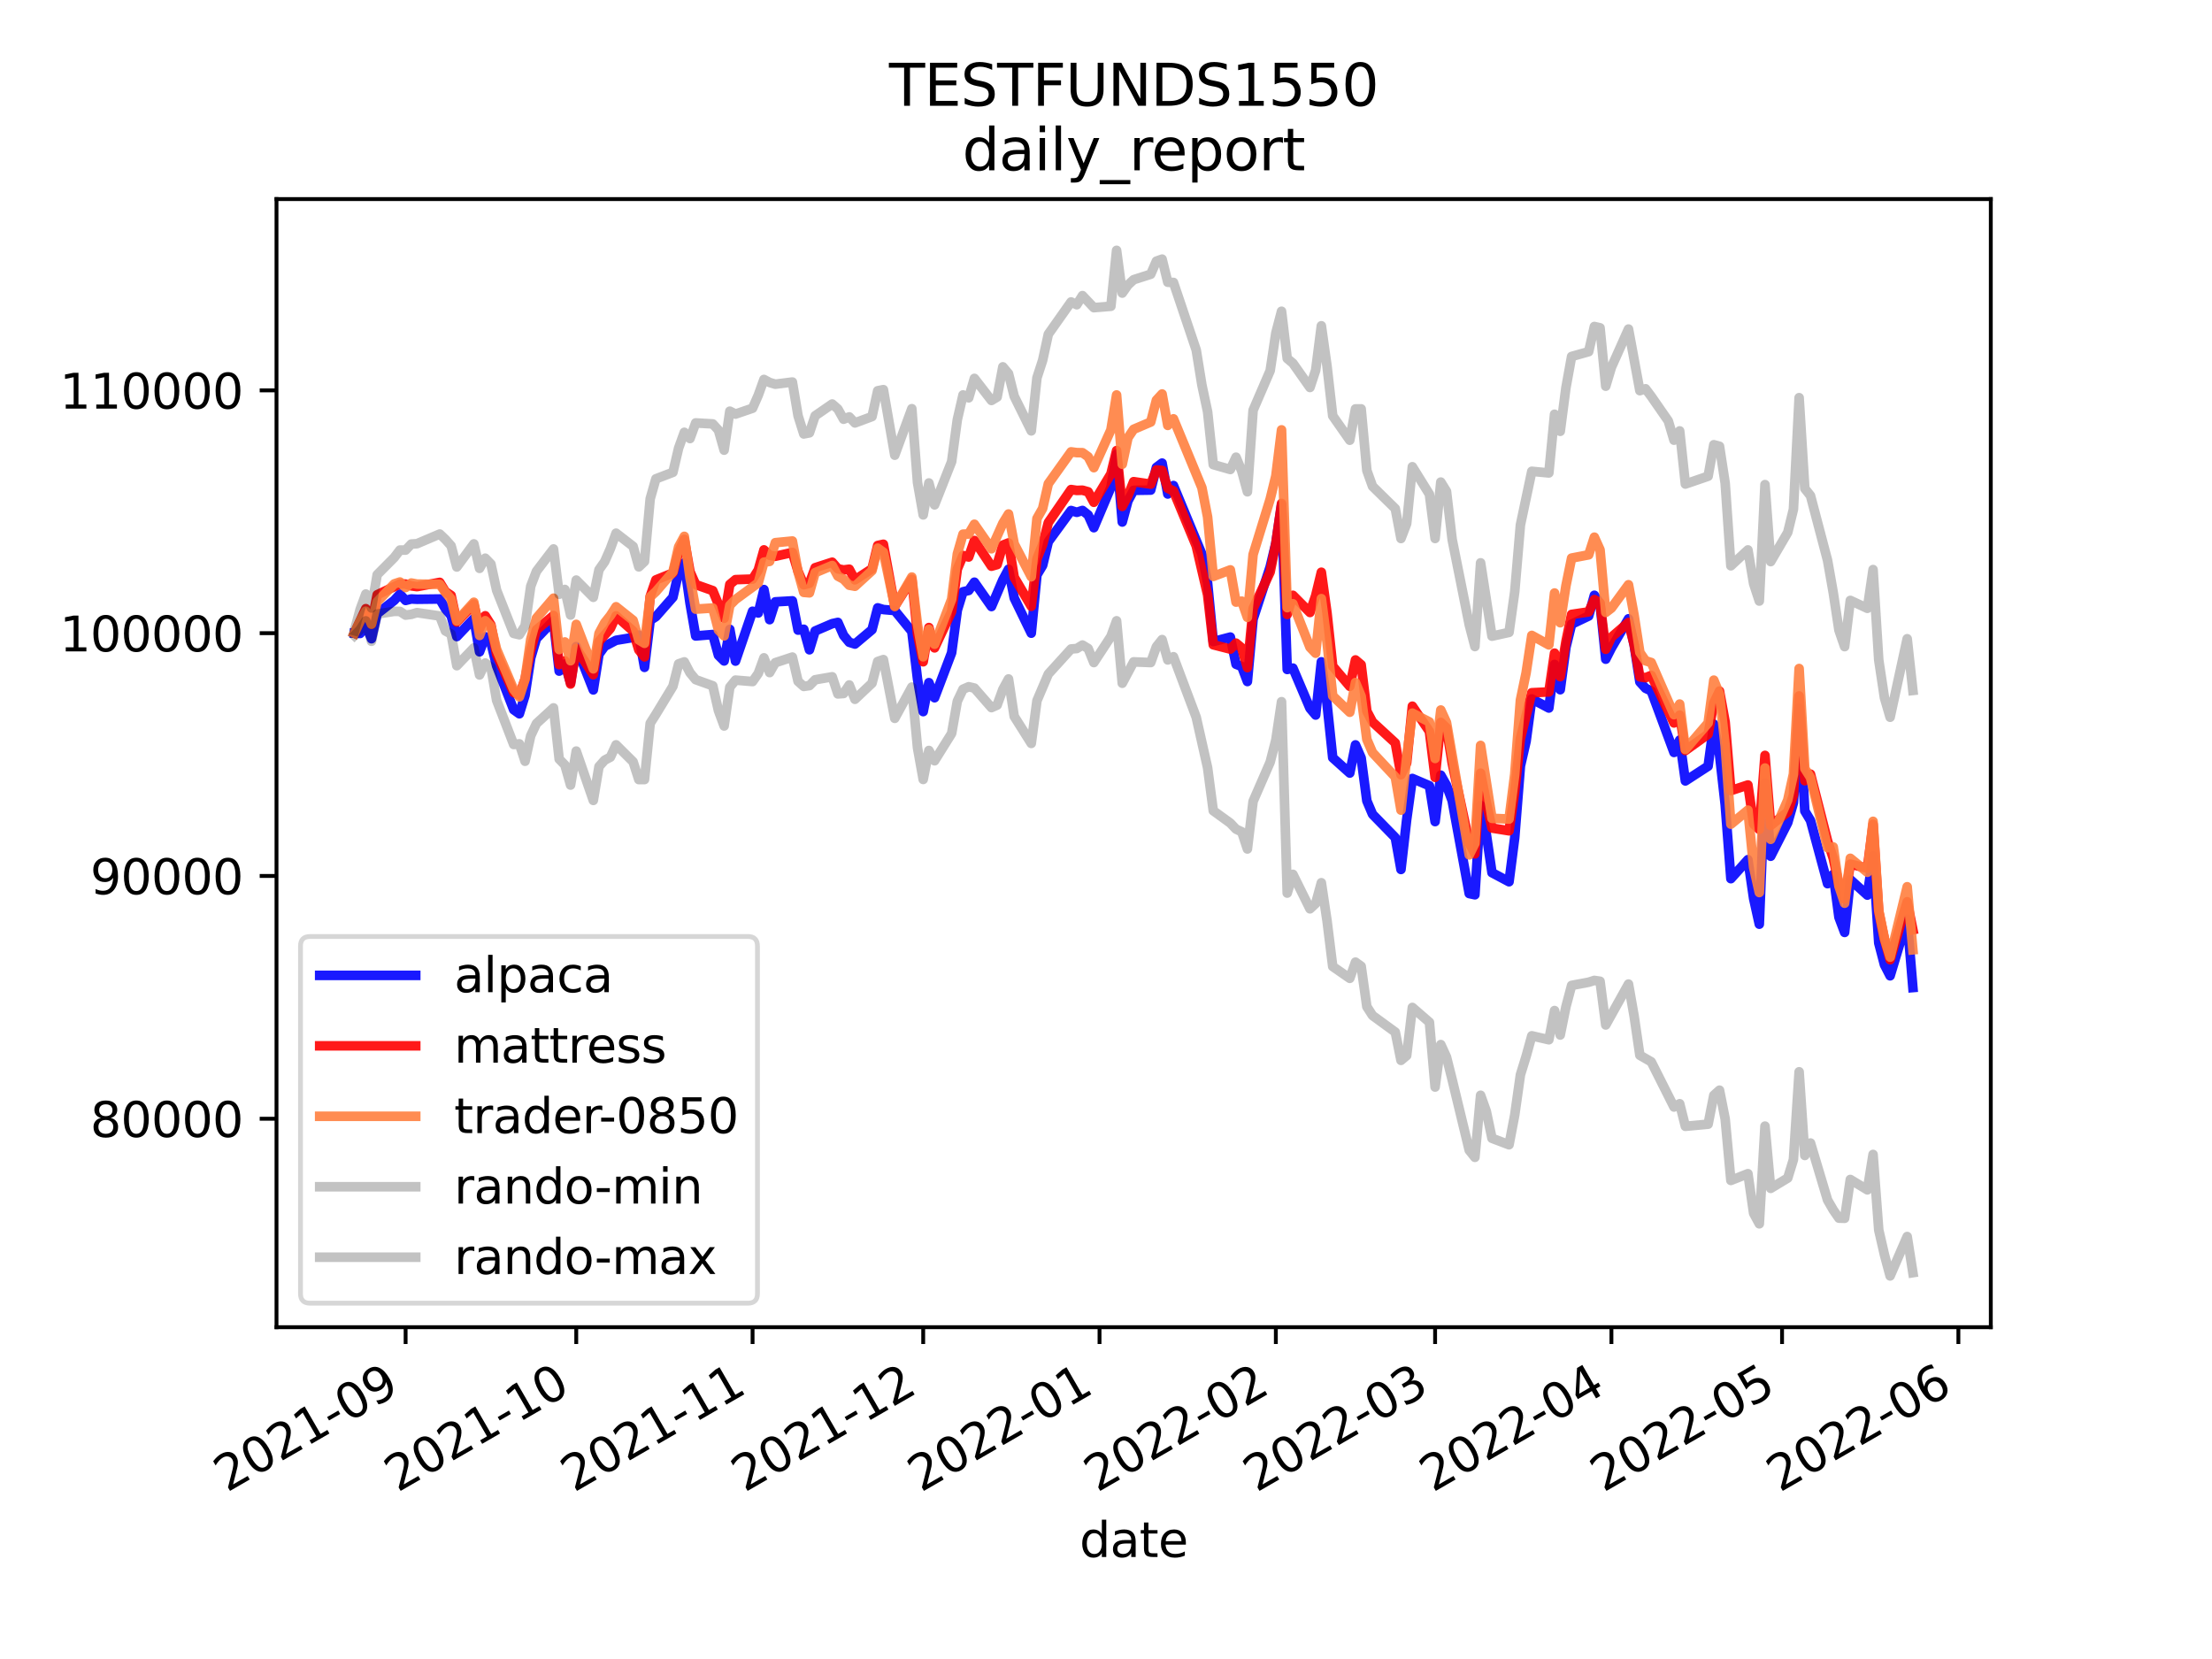 <?xml version="1.0" encoding="utf-8" standalone="no"?>
<!DOCTYPE svg PUBLIC "-//W3C//DTD SVG 1.1//EN"
  "http://www.w3.org/Graphics/SVG/1.1/DTD/svg11.dtd">
<svg height="345.6pt" version="1.1" viewBox="0 0 460.8 345.6" width="460.8pt" xmlns="http://www.w3.org/2000/svg" xmlns:xlink="http://www.w3.org/1999/xlink">
 <defs>
  <style type="text/css">*{stroke-linecap:butt;stroke-linejoin:round;}</style>
 </defs>
 <g id="figure_1">
  <g id="patch_1">
   <path d="M 0 345.6 
L 460.8 345.6 
L 460.8 0 
L 0 0 
z
" style="fill:#ffffff;"/>
  </g>
  <g id="axes_1">
   <g id="patch_2">
    <path d="M 57.6 276.48 
L 414.72 276.48 
L 414.72 41.472 
L 57.6 41.472 
z
" style="fill:#ffffff;"/>
   </g>
   <g id="matplotlib.axis_1">
    <g id="xtick_1">
     <g id="line2d_1">
      <defs>
       <path d="M 0 0 
L 0 3.5 
" id="m275d5c687c" style="stroke:#000000;stroke-width:0.8;"/>
      </defs>
      <g>
       <use style="stroke:#000000;stroke-width:0.8;" x="84.497" xlink:href="#m275d5c687c" y="276.48"/>
      </g>
     </g>
     <g id="text_1">
      <!-- 2021-09 -->
      <g transform="translate(47.272 310.952)rotate(-30)scale(0.1 -0.1)">
       <defs>
        <path d="M 1228 531 
L 3431 531 
L 3431 0 
L 469 0 
L 469 531 
Q 828 903 1448 1529 
Q 2069 2156 2228 2338 
Q 2531 2678 2651 2914 
Q 2772 3150 2772 3378 
Q 2772 3750 2511 3984 
Q 2250 4219 1831 4219 
Q 1534 4219 1204 4116 
Q 875 4013 500 3803 
L 500 4441 
Q 881 4594 1212 4672 
Q 1544 4750 1819 4750 
Q 2544 4750 2975 4387 
Q 3406 4025 3406 3419 
Q 3406 3131 3298 2873 
Q 3191 2616 2906 2266 
Q 2828 2175 2409 1742 
Q 1991 1309 1228 531 
z
" id="DejaVuSans-32" transform="scale(0.016)"/>
        <path d="M 2034 4250 
Q 1547 4250 1301 3770 
Q 1056 3291 1056 2328 
Q 1056 1369 1301 889 
Q 1547 409 2034 409 
Q 2525 409 2770 889 
Q 3016 1369 3016 2328 
Q 3016 3291 2770 3770 
Q 2525 4250 2034 4250 
z
M 2034 4750 
Q 2819 4750 3233 4129 
Q 3647 3509 3647 2328 
Q 3647 1150 3233 529 
Q 2819 -91 2034 -91 
Q 1250 -91 836 529 
Q 422 1150 422 2328 
Q 422 3509 836 4129 
Q 1250 4750 2034 4750 
z
" id="DejaVuSans-30" transform="scale(0.016)"/>
        <path d="M 794 531 
L 1825 531 
L 1825 4091 
L 703 3866 
L 703 4441 
L 1819 4666 
L 2450 4666 
L 2450 531 
L 3481 531 
L 3481 0 
L 794 0 
L 794 531 
z
" id="DejaVuSans-31" transform="scale(0.016)"/>
        <path d="M 313 2009 
L 1997 2009 
L 1997 1497 
L 313 1497 
L 313 2009 
z
" id="DejaVuSans-2d" transform="scale(0.016)"/>
        <path d="M 703 97 
L 703 672 
Q 941 559 1184 500 
Q 1428 441 1663 441 
Q 2288 441 2617 861 
Q 2947 1281 2994 2138 
Q 2813 1869 2534 1725 
Q 2256 1581 1919 1581 
Q 1219 1581 811 2004 
Q 403 2428 403 3163 
Q 403 3881 828 4315 
Q 1253 4750 1959 4750 
Q 2769 4750 3195 4129 
Q 3622 3509 3622 2328 
Q 3622 1225 3098 567 
Q 2575 -91 1691 -91 
Q 1453 -91 1209 -44 
Q 966 3 703 97 
z
M 1959 2075 
Q 2384 2075 2632 2365 
Q 2881 2656 2881 3163 
Q 2881 3666 2632 3958 
Q 2384 4250 1959 4250 
Q 1534 4250 1286 3958 
Q 1038 3666 1038 3163 
Q 1038 2656 1286 2365 
Q 1534 2075 1959 2075 
z
" id="DejaVuSans-39" transform="scale(0.016)"/>
       </defs>
       <use xlink:href="#DejaVuSans-32"/>
       <use x="63.623" xlink:href="#DejaVuSans-30"/>
       <use x="127.246" xlink:href="#DejaVuSans-32"/>
       <use x="190.869" xlink:href="#DejaVuSans-31"/>
       <use x="254.492" xlink:href="#DejaVuSans-2d"/>
       <use x="290.576" xlink:href="#DejaVuSans-30"/>
       <use x="354.199" xlink:href="#DejaVuSans-39"/>
      </g>
     </g>
    </g>
    <g id="xtick_2">
     <g id="line2d_2">
      <g>
       <use style="stroke:#000000;stroke-width:0.8;" x="120.043" xlink:href="#m275d5c687c" y="276.48"/>
      </g>
     </g>
     <g id="text_2">
      <!-- 2021-10 -->
      <g transform="translate(82.818 310.952)rotate(-30)scale(0.1 -0.1)">
       <use xlink:href="#DejaVuSans-32"/>
       <use x="63.623" xlink:href="#DejaVuSans-30"/>
       <use x="127.246" xlink:href="#DejaVuSans-32"/>
       <use x="190.869" xlink:href="#DejaVuSans-31"/>
       <use x="254.492" xlink:href="#DejaVuSans-2d"/>
       <use x="290.576" xlink:href="#DejaVuSans-31"/>
       <use x="354.199" xlink:href="#DejaVuSans-30"/>
      </g>
     </g>
    </g>
    <g id="xtick_3">
     <g id="line2d_3">
      <g>
       <use style="stroke:#000000;stroke-width:0.8;" x="156.774" xlink:href="#m275d5c687c" y="276.48"/>
      </g>
     </g>
     <g id="text_3">
      <!-- 2021-11 -->
      <g transform="translate(119.549 310.952)rotate(-30)scale(0.1 -0.1)">
       <use xlink:href="#DejaVuSans-32"/>
       <use x="63.623" xlink:href="#DejaVuSans-30"/>
       <use x="127.246" xlink:href="#DejaVuSans-32"/>
       <use x="190.869" xlink:href="#DejaVuSans-31"/>
       <use x="254.492" xlink:href="#DejaVuSans-2d"/>
       <use x="290.576" xlink:href="#DejaVuSans-31"/>
       <use x="354.199" xlink:href="#DejaVuSans-31"/>
      </g>
     </g>
    </g>
    <g id="xtick_4">
     <g id="line2d_4">
      <g>
       <use style="stroke:#000000;stroke-width:0.8;" x="192.32" xlink:href="#m275d5c687c" y="276.48"/>
      </g>
     </g>
     <g id="text_4">
      <!-- 2021-12 -->
      <g transform="translate(155.095 310.952)rotate(-30)scale(0.1 -0.1)">
       <use xlink:href="#DejaVuSans-32"/>
       <use x="63.623" xlink:href="#DejaVuSans-30"/>
       <use x="127.246" xlink:href="#DejaVuSans-32"/>
       <use x="190.869" xlink:href="#DejaVuSans-31"/>
       <use x="254.492" xlink:href="#DejaVuSans-2d"/>
       <use x="290.576" xlink:href="#DejaVuSans-31"/>
       <use x="354.199" xlink:href="#DejaVuSans-32"/>
      </g>
     </g>
    </g>
    <g id="xtick_5">
     <g id="line2d_5">
      <g>
       <use style="stroke:#000000;stroke-width:0.8;" x="229.051" xlink:href="#m275d5c687c" y="276.48"/>
      </g>
     </g>
     <g id="text_5">
      <!-- 2022-01 -->
      <g transform="translate(191.826 310.952)rotate(-30)scale(0.1 -0.1)">
       <use xlink:href="#DejaVuSans-32"/>
       <use x="63.623" xlink:href="#DejaVuSans-30"/>
       <use x="127.246" xlink:href="#DejaVuSans-32"/>
       <use x="190.869" xlink:href="#DejaVuSans-32"/>
       <use x="254.492" xlink:href="#DejaVuSans-2d"/>
       <use x="290.576" xlink:href="#DejaVuSans-30"/>
       <use x="354.199" xlink:href="#DejaVuSans-31"/>
      </g>
     </g>
    </g>
    <g id="xtick_6">
     <g id="line2d_6">
      <g>
       <use style="stroke:#000000;stroke-width:0.8;" x="265.782" xlink:href="#m275d5c687c" y="276.48"/>
      </g>
     </g>
     <g id="text_6">
      <!-- 2022-02 -->
      <g transform="translate(228.557 310.952)rotate(-30)scale(0.1 -0.1)">
       <use xlink:href="#DejaVuSans-32"/>
       <use x="63.623" xlink:href="#DejaVuSans-30"/>
       <use x="127.246" xlink:href="#DejaVuSans-32"/>
       <use x="190.869" xlink:href="#DejaVuSans-32"/>
       <use x="254.492" xlink:href="#DejaVuSans-2d"/>
       <use x="290.576" xlink:href="#DejaVuSans-30"/>
       <use x="354.199" xlink:href="#DejaVuSans-32"/>
      </g>
     </g>
    </g>
    <g id="xtick_7">
     <g id="line2d_7">
      <g>
       <use style="stroke:#000000;stroke-width:0.8;" x="298.958" xlink:href="#m275d5c687c" y="276.48"/>
      </g>
     </g>
     <g id="text_7">
      <!-- 2022-03 -->
      <g transform="translate(261.733 310.952)rotate(-30)scale(0.1 -0.1)">
       <defs>
        <path d="M 2597 2516 
Q 3050 2419 3304 2112 
Q 3559 1806 3559 1356 
Q 3559 666 3084 287 
Q 2609 -91 1734 -91 
Q 1441 -91 1130 -33 
Q 819 25 488 141 
L 488 750 
Q 750 597 1062 519 
Q 1375 441 1716 441 
Q 2309 441 2620 675 
Q 2931 909 2931 1356 
Q 2931 1769 2642 2001 
Q 2353 2234 1838 2234 
L 1294 2234 
L 1294 2753 
L 1863 2753 
Q 2328 2753 2575 2939 
Q 2822 3125 2822 3475 
Q 2822 3834 2567 4026 
Q 2313 4219 1838 4219 
Q 1578 4219 1281 4162 
Q 984 4106 628 3988 
L 628 4550 
Q 988 4650 1302 4700 
Q 1616 4750 1894 4750 
Q 2613 4750 3031 4423 
Q 3450 4097 3450 3541 
Q 3450 3153 3228 2886 
Q 3006 2619 2597 2516 
z
" id="DejaVuSans-33" transform="scale(0.016)"/>
       </defs>
       <use xlink:href="#DejaVuSans-32"/>
       <use x="63.623" xlink:href="#DejaVuSans-30"/>
       <use x="127.246" xlink:href="#DejaVuSans-32"/>
       <use x="190.869" xlink:href="#DejaVuSans-32"/>
       <use x="254.492" xlink:href="#DejaVuSans-2d"/>
       <use x="290.576" xlink:href="#DejaVuSans-30"/>
       <use x="354.199" xlink:href="#DejaVuSans-33"/>
      </g>
     </g>
    </g>
    <g id="xtick_8">
     <g id="line2d_8">
      <g>
       <use style="stroke:#000000;stroke-width:0.8;" x="335.689" xlink:href="#m275d5c687c" y="276.48"/>
      </g>
     </g>
     <g id="text_8">
      <!-- 2022-04 -->
      <g transform="translate(298.464 310.952)rotate(-30)scale(0.1 -0.1)">
       <defs>
        <path d="M 2419 4116 
L 825 1625 
L 2419 1625 
L 2419 4116 
z
M 2253 4666 
L 3047 4666 
L 3047 1625 
L 3713 1625 
L 3713 1100 
L 3047 1100 
L 3047 0 
L 2419 0 
L 2419 1100 
L 313 1100 
L 313 1709 
L 2253 4666 
z
" id="DejaVuSans-34" transform="scale(0.016)"/>
       </defs>
       <use xlink:href="#DejaVuSans-32"/>
       <use x="63.623" xlink:href="#DejaVuSans-30"/>
       <use x="127.246" xlink:href="#DejaVuSans-32"/>
       <use x="190.869" xlink:href="#DejaVuSans-32"/>
       <use x="254.492" xlink:href="#DejaVuSans-2d"/>
       <use x="290.576" xlink:href="#DejaVuSans-30"/>
       <use x="354.199" xlink:href="#DejaVuSans-34"/>
      </g>
     </g>
    </g>
    <g id="xtick_9">
     <g id="line2d_9">
      <g>
       <use style="stroke:#000000;stroke-width:0.8;" x="371.235" xlink:href="#m275d5c687c" y="276.48"/>
      </g>
     </g>
     <g id="text_9">
      <!-- 2022-05 -->
      <g transform="translate(334.01 310.952)rotate(-30)scale(0.1 -0.1)">
       <defs>
        <path d="M 691 4666 
L 3169 4666 
L 3169 4134 
L 1269 4134 
L 1269 2991 
Q 1406 3038 1543 3061 
Q 1681 3084 1819 3084 
Q 2600 3084 3056 2656 
Q 3513 2228 3513 1497 
Q 3513 744 3044 326 
Q 2575 -91 1722 -91 
Q 1428 -91 1123 -41 
Q 819 9 494 109 
L 494 744 
Q 775 591 1075 516 
Q 1375 441 1709 441 
Q 2250 441 2565 725 
Q 2881 1009 2881 1497 
Q 2881 1984 2565 2268 
Q 2250 2553 1709 2553 
Q 1456 2553 1204 2497 
Q 953 2441 691 2322 
L 691 4666 
z
" id="DejaVuSans-35" transform="scale(0.016)"/>
       </defs>
       <use xlink:href="#DejaVuSans-32"/>
       <use x="63.623" xlink:href="#DejaVuSans-30"/>
       <use x="127.246" xlink:href="#DejaVuSans-32"/>
       <use x="190.869" xlink:href="#DejaVuSans-32"/>
       <use x="254.492" xlink:href="#DejaVuSans-2d"/>
       <use x="290.576" xlink:href="#DejaVuSans-30"/>
       <use x="354.199" xlink:href="#DejaVuSans-35"/>
      </g>
     </g>
    </g>
    <g id="xtick_10">
     <g id="line2d_10">
      <g>
       <use style="stroke:#000000;stroke-width:0.8;" x="407.966" xlink:href="#m275d5c687c" y="276.48"/>
      </g>
     </g>
     <g id="text_10">
      <!-- 2022-06 -->
      <g transform="translate(370.741 310.952)rotate(-30)scale(0.1 -0.1)">
       <defs>
        <path d="M 2113 2584 
Q 1688 2584 1439 2293 
Q 1191 2003 1191 1497 
Q 1191 994 1439 701 
Q 1688 409 2113 409 
Q 2538 409 2786 701 
Q 3034 994 3034 1497 
Q 3034 2003 2786 2293 
Q 2538 2584 2113 2584 
z
M 3366 4563 
L 3366 3988 
Q 3128 4100 2886 4159 
Q 2644 4219 2406 4219 
Q 1781 4219 1451 3797 
Q 1122 3375 1075 2522 
Q 1259 2794 1537 2939 
Q 1816 3084 2150 3084 
Q 2853 3084 3261 2657 
Q 3669 2231 3669 1497 
Q 3669 778 3244 343 
Q 2819 -91 2113 -91 
Q 1303 -91 875 529 
Q 447 1150 447 2328 
Q 447 3434 972 4092 
Q 1497 4750 2381 4750 
Q 2619 4750 2861 4703 
Q 3103 4656 3366 4563 
z
" id="DejaVuSans-36" transform="scale(0.016)"/>
       </defs>
       <use xlink:href="#DejaVuSans-32"/>
       <use x="63.623" xlink:href="#DejaVuSans-30"/>
       <use x="127.246" xlink:href="#DejaVuSans-32"/>
       <use x="190.869" xlink:href="#DejaVuSans-32"/>
       <use x="254.492" xlink:href="#DejaVuSans-2d"/>
       <use x="290.576" xlink:href="#DejaVuSans-30"/>
       <use x="354.199" xlink:href="#DejaVuSans-36"/>
      </g>
     </g>
    </g>
    <g id="text_11">
     <!-- date -->
     <g transform="translate(224.885 324.351)scale(0.1 -0.1)">
      <defs>
       <path d="M 2906 2969 
L 2906 4863 
L 3481 4863 
L 3481 0 
L 2906 0 
L 2906 525 
Q 2725 213 2448 61 
Q 2172 -91 1784 -91 
Q 1150 -91 751 415 
Q 353 922 353 1747 
Q 353 2572 751 3078 
Q 1150 3584 1784 3584 
Q 2172 3584 2448 3432 
Q 2725 3281 2906 2969 
z
M 947 1747 
Q 947 1113 1208 752 
Q 1469 391 1925 391 
Q 2381 391 2643 752 
Q 2906 1113 2906 1747 
Q 2906 2381 2643 2742 
Q 2381 3103 1925 3103 
Q 1469 3103 1208 2742 
Q 947 2381 947 1747 
z
" id="DejaVuSans-64" transform="scale(0.016)"/>
       <path d="M 2194 1759 
Q 1497 1759 1228 1600 
Q 959 1441 959 1056 
Q 959 750 1161 570 
Q 1363 391 1709 391 
Q 2188 391 2477 730 
Q 2766 1069 2766 1631 
L 2766 1759 
L 2194 1759 
z
M 3341 1997 
L 3341 0 
L 2766 0 
L 2766 531 
Q 2569 213 2275 61 
Q 1981 -91 1556 -91 
Q 1019 -91 701 211 
Q 384 513 384 1019 
Q 384 1609 779 1909 
Q 1175 2209 1959 2209 
L 2766 2209 
L 2766 2266 
Q 2766 2663 2505 2880 
Q 2244 3097 1772 3097 
Q 1472 3097 1187 3025 
Q 903 2953 641 2809 
L 641 3341 
Q 956 3463 1253 3523 
Q 1550 3584 1831 3584 
Q 2591 3584 2966 3190 
Q 3341 2797 3341 1997 
z
" id="DejaVuSans-61" transform="scale(0.016)"/>
       <path d="M 1172 4494 
L 1172 3500 
L 2356 3500 
L 2356 3053 
L 1172 3053 
L 1172 1153 
Q 1172 725 1289 603 
Q 1406 481 1766 481 
L 2356 481 
L 2356 0 
L 1766 0 
Q 1100 0 847 248 
Q 594 497 594 1153 
L 594 3053 
L 172 3053 
L 172 3500 
L 594 3500 
L 594 4494 
L 1172 4494 
z
" id="DejaVuSans-74" transform="scale(0.016)"/>
       <path d="M 3597 1894 
L 3597 1613 
L 953 1613 
Q 991 1019 1311 708 
Q 1631 397 2203 397 
Q 2534 397 2845 478 
Q 3156 559 3463 722 
L 3463 178 
Q 3153 47 2828 -22 
Q 2503 -91 2169 -91 
Q 1331 -91 842 396 
Q 353 884 353 1716 
Q 353 2575 817 3079 
Q 1281 3584 2069 3584 
Q 2775 3584 3186 3129 
Q 3597 2675 3597 1894 
z
M 3022 2063 
Q 3016 2534 2758 2815 
Q 2500 3097 2075 3097 
Q 1594 3097 1305 2825 
Q 1016 2553 972 2059 
L 3022 2063 
z
" id="DejaVuSans-65" transform="scale(0.016)"/>
      </defs>
      <use xlink:href="#DejaVuSans-64"/>
      <use x="63.477" xlink:href="#DejaVuSans-61"/>
      <use x="124.756" xlink:href="#DejaVuSans-74"/>
      <use x="163.965" xlink:href="#DejaVuSans-65"/>
     </g>
    </g>
   </g>
   <g id="matplotlib.axis_2">
    <g id="ytick_1">
     <g id="line2d_11">
      <defs>
       <path d="M 0 0 
L -3.5 0 
" id="m3966a4b457" style="stroke:#000000;stroke-width:0.8;"/>
      </defs>
      <g>
       <use style="stroke:#000000;stroke-width:0.8;" x="57.6" xlink:href="#m3966a4b457" y="233.054"/>
      </g>
     </g>
     <g id="text_12">
      <!-- 80000 -->
      <g transform="translate(18.788 236.853)scale(0.1 -0.1)">
       <defs>
        <path d="M 2034 2216 
Q 1584 2216 1326 1975 
Q 1069 1734 1069 1313 
Q 1069 891 1326 650 
Q 1584 409 2034 409 
Q 2484 409 2743 651 
Q 3003 894 3003 1313 
Q 3003 1734 2745 1975 
Q 2488 2216 2034 2216 
z
M 1403 2484 
Q 997 2584 770 2862 
Q 544 3141 544 3541 
Q 544 4100 942 4425 
Q 1341 4750 2034 4750 
Q 2731 4750 3128 4425 
Q 3525 4100 3525 3541 
Q 3525 3141 3298 2862 
Q 3072 2584 2669 2484 
Q 3125 2378 3379 2068 
Q 3634 1759 3634 1313 
Q 3634 634 3220 271 
Q 2806 -91 2034 -91 
Q 1263 -91 848 271 
Q 434 634 434 1313 
Q 434 1759 690 2068 
Q 947 2378 1403 2484 
z
M 1172 3481 
Q 1172 3119 1398 2916 
Q 1625 2713 2034 2713 
Q 2441 2713 2670 2916 
Q 2900 3119 2900 3481 
Q 2900 3844 2670 4047 
Q 2441 4250 2034 4250 
Q 1625 4250 1398 4047 
Q 1172 3844 1172 3481 
z
" id="DejaVuSans-38" transform="scale(0.016)"/>
       </defs>
       <use xlink:href="#DejaVuSans-38"/>
       <use x="63.623" xlink:href="#DejaVuSans-30"/>
       <use x="127.246" xlink:href="#DejaVuSans-30"/>
       <use x="190.869" xlink:href="#DejaVuSans-30"/>
       <use x="254.492" xlink:href="#DejaVuSans-30"/>
      </g>
     </g>
    </g>
    <g id="ytick_2">
     <g id="line2d_12">
      <g>
       <use style="stroke:#000000;stroke-width:0.8;" x="57.6" xlink:href="#m3966a4b457" y="182.476"/>
      </g>
     </g>
     <g id="text_13">
      <!-- 90000 -->
      <g transform="translate(18.788 186.276)scale(0.1 -0.1)">
       <use xlink:href="#DejaVuSans-39"/>
       <use x="63.623" xlink:href="#DejaVuSans-30"/>
       <use x="127.246" xlink:href="#DejaVuSans-30"/>
       <use x="190.869" xlink:href="#DejaVuSans-30"/>
       <use x="254.492" xlink:href="#DejaVuSans-30"/>
      </g>
     </g>
    </g>
    <g id="ytick_3">
     <g id="line2d_13">
      <g>
       <use style="stroke:#000000;stroke-width:0.8;" x="57.6" xlink:href="#m3966a4b457" y="131.899"/>
      </g>
     </g>
     <g id="text_14">
      <!-- 100000 -->
      <g transform="translate(12.425 135.698)scale(0.1 -0.1)">
       <use xlink:href="#DejaVuSans-31"/>
       <use x="63.623" xlink:href="#DejaVuSans-30"/>
       <use x="127.246" xlink:href="#DejaVuSans-30"/>
       <use x="190.869" xlink:href="#DejaVuSans-30"/>
       <use x="254.492" xlink:href="#DejaVuSans-30"/>
       <use x="318.115" xlink:href="#DejaVuSans-30"/>
      </g>
     </g>
    </g>
    <g id="ytick_4">
     <g id="line2d_14">
      <g>
       <use style="stroke:#000000;stroke-width:0.8;" x="57.6" xlink:href="#m3966a4b457" y="81.321"/>
      </g>
     </g>
     <g id="text_15">
      <!-- 110000 -->
      <g transform="translate(12.425 85.12)scale(0.1 -0.1)">
       <use xlink:href="#DejaVuSans-31"/>
       <use x="63.623" xlink:href="#DejaVuSans-31"/>
       <use x="127.246" xlink:href="#DejaVuSans-30"/>
       <use x="190.869" xlink:href="#DejaVuSans-30"/>
       <use x="254.492" xlink:href="#DejaVuSans-30"/>
       <use x="318.115" xlink:href="#DejaVuSans-30"/>
      </g>
     </g>
    </g>
   </g>
   <g id="line2d_15">
    <path clip-path="url(#p7b384115f9)" d="M 73.833 131.899 
L 75.018 131.965 
L 76.202 130.221 
L 77.387 133.055 
L 78.572 127.848 
L 82.127 125.066 
L 83.312 123.777 
L 84.497 125.08 
L 85.681 124.775 
L 86.866 124.838 
L 91.606 124.782 
L 92.791 126.82 
L 93.976 128.234 
L 95.16 132.608 
L 98.715 128.871 
L 99.9 135.785 
L 101.085 132.64 
L 102.27 133.903 
L 103.454 138.692 
L 107.009 147.845 
L 108.194 148.694 
L 109.379 144.84 
L 110.564 137.042 
L 111.749 133.032 
L 115.303 129.291 
L 116.488 139.802 
L 117.673 138.329 
L 118.858 142.196 
L 120.043 134.703 
L 123.597 143.723 
L 124.782 136.269 
L 125.967 134.629 
L 128.337 133.386 
L 131.891 132.802 
L 133.076 132.305 
L 134.261 139.021 
L 135.446 129.224 
L 136.631 128.463 
L 140.185 124.415 
L 141.37 119.203 
L 142.555 117.253 
L 143.74 125.652 
L 144.925 132.481 
L 148.48 132.182 
L 149.664 136.509 
L 150.849 137.684 
L 152.034 131.104 
L 153.219 137.718 
L 156.774 127.336 
L 157.959 127.696 
L 159.143 122.814 
L 160.328 129.085 
L 161.513 125.373 
L 165.068 125.171 
L 166.253 131.265 
L 167.438 131.088 
L 168.622 135.36 
L 169.807 131.449 
L 173.362 129.922 
L 174.547 129.658 
L 175.732 132.36 
L 176.916 133.797 
L 178.101 134.168 
L 181.656 131.176 
L 182.841 126.626 
L 184.026 126.982 
L 186.395 127.186 
L 189.95 131.54 
L 191.135 141.473 
L 192.32 148.238 
L 193.505 142.208 
L 194.69 145.352 
L 198.244 135.975 
L 199.429 127.114 
L 200.614 123.28 
L 201.799 123.002 
L 202.984 121.283 
L 206.538 126.353 
L 208.908 120.798 
L 210.093 118.585 
L 211.278 124.583 
L 214.832 131.904 
L 216.017 119.76 
L 217.202 117.787 
L 218.387 112.833 
L 223.126 106.352 
L 224.311 106.726 
L 225.496 106.34 
L 226.681 107.279 
L 227.866 109.925 
L 231.421 101.514 
L 232.605 94.614 
L 233.79 108.744 
L 234.975 104.342 
L 236.16 102.146 
L 239.715 102.094 
L 240.899 97.365 
L 242.084 96.471 
L 243.269 102.906 
L 244.454 101.146 
L 250.378 115.436 
L 251.563 121.429 
L 252.748 133.649 
L 256.303 132.715 
L 257.488 138.372 
L 258.673 138.84 
L 259.857 141.972 
L 261.042 128.984 
L 264.597 118.085 
L 265.782 113.159 
L 266.967 105.175 
L 268.152 139.458 
L 269.336 139.179 
L 272.891 147.548 
L 274.076 148.955 
L 275.261 137.868 
L 276.446 146.616 
L 277.63 157.848 
L 281.185 161.042 
L 282.37 155.176 
L 283.555 157.899 
L 284.74 166.832 
L 285.925 169.631 
L 290.664 174.489 
L 291.849 181.124 
L 293.034 170.752 
L 294.219 162.17 
L 297.773 163.686 
L 298.958 171.153 
L 300.143 161.482 
L 301.328 163.587 
L 302.513 166.801 
L 306.067 186.142 
L 307.252 186.397 
L 308.437 167.756 
L 309.622 173.742 
L 310.807 181.795 
L 314.361 183.684 
L 315.546 174.487 
L 316.731 159.567 
L 317.916 154.424 
L 319.101 145.598 
L 322.656 147.493 
L 323.84 138.415 
L 325.025 143.679 
L 326.21 134.865 
L 327.395 130.025 
L 330.95 128.327 
L 332.135 124.007 
L 333.319 125.754 
L 334.504 137.32 
L 335.689 134.985 
L 339.244 128.906 
L 340.429 134.405 
L 341.613 142.06 
L 342.798 143.372 
L 343.983 143.94 
L 348.723 156.749 
L 349.908 154.172 
L 351.092 162.68 
L 355.832 159.605 
L 357.017 150.854 
L 358.202 157.132 
L 359.387 167.625 
L 360.571 183.043 
L 364.126 179.083 
L 365.311 187.176 
L 366.496 192.523 
L 367.681 163.145 
L 368.866 178.369 
L 372.42 171.377 
L 373.605 167.226 
L 374.79 147.515 
L 375.975 168.948 
L 377.16 170.916 
L 380.714 184.087 
L 381.899 182.16 
L 383.084 191.081 
L 384.269 194.239 
L 385.454 183.248 
L 389.008 186.468 
L 390.193 178.319 
L 391.378 196.438 
L 392.563 200.975 
L 393.748 203.277 
L 397.302 191.47 
L 398.487 205.728 
L 398.487 205.728 
" style="fill:none;stroke:#0000ff;stroke-linecap:square;stroke-opacity:0.9;stroke-width:2;"/>
   </g>
   <g id="line2d_16">
    <path clip-path="url(#p7b384115f9)" d="M 73.833 131.899 
L 76.202 126.798 
L 77.387 130.015 
L 78.572 123.908 
L 83.312 121.643 
L 84.497 121.675 
L 85.681 122.042 
L 86.866 122.207 
L 91.606 121.321 
L 92.791 123.255 
L 93.976 124.042 
L 95.16 129.579 
L 98.715 125.843 
L 99.9 131.044 
L 101.085 128.28 
L 102.27 130.173 
L 103.454 136.309 
L 107.009 144.271 
L 108.194 144.768 
L 109.379 141.469 
L 110.564 135.347 
L 111.749 131.213 
L 115.303 128.222 
L 116.488 138.461 
L 117.673 137.665 
L 118.858 142.495 
L 120.043 135.074 
L 123.597 140.554 
L 124.782 133.631 
L 127.152 130.922 
L 128.337 128.303 
L 131.891 131.466 
L 133.076 135.388 
L 134.261 136.838 
L 135.446 124.245 
L 136.631 120.804 
L 140.185 119.371 
L 141.37 115.039 
L 142.555 112.36 
L 143.74 119.096 
L 144.925 121.777 
L 148.48 123.036 
L 150.849 128.801 
L 152.034 121.743 
L 153.219 120.75 
L 156.774 120.631 
L 157.959 118.753 
L 159.143 114.551 
L 160.328 115.668 
L 161.513 115.883 
L 165.068 115.084 
L 166.253 119.037 
L 167.438 121.808 
L 168.622 121.505 
L 169.807 118.269 
L 173.362 117.118 
L 174.547 118.492 
L 175.732 118.729 
L 176.916 118.576 
L 178.101 120.791 
L 181.656 118.484 
L 182.841 113.637 
L 184.026 113.38 
L 186.395 126.296 
L 189.95 120.652 
L 191.135 132.077 
L 192.32 137.859 
L 193.505 130.732 
L 194.69 134.964 
L 198.244 127.39 
L 199.429 118.543 
L 200.614 115.727 
L 201.799 116.035 
L 202.984 112.591 
L 206.538 117.952 
L 207.723 117.612 
L 208.908 113.563 
L 210.093 113.097 
L 211.278 120.258 
L 214.832 126.304 
L 216.017 116.412 
L 217.202 113.441 
L 218.387 108.858 
L 223.126 101.982 
L 224.311 102.164 
L 225.496 102.119 
L 226.681 102.453 
L 227.866 104.632 
L 231.421 98.73 
L 232.605 93.861 
L 233.79 105.488 
L 234.975 103.258 
L 236.16 100.34 
L 239.715 100.86 
L 240.899 97.898 
L 242.084 98.011 
L 243.269 101.711 
L 244.454 102.293 
L 249.194 113.726 
L 251.563 123.896 
L 252.748 134.318 
L 256.303 135.223 
L 257.488 133.98 
L 258.673 134.965 
L 259.857 139.072 
L 261.042 126.761 
L 264.597 119.159 
L 265.782 113.184 
L 266.967 104.877 
L 268.152 127.999 
L 269.336 124.015 
L 272.891 127.589 
L 274.076 124.105 
L 275.261 119.21 
L 276.446 127.739 
L 277.63 138.784 
L 281.185 142.976 
L 282.37 137.479 
L 283.555 138.476 
L 284.74 148.167 
L 285.925 150.407 
L 290.664 154.764 
L 291.849 161.387 
L 293.034 158.952 
L 294.219 147.114 
L 297.773 152.365 
L 298.958 161.936 
L 300.143 150.492 
L 301.328 151.621 
L 302.513 158.942 
L 306.067 175.585 
L 307.252 177.872 
L 308.437 161.067 
L 309.622 167.152 
L 310.807 172.499 
L 314.361 173.071 
L 315.546 164.959 
L 316.731 153.856 
L 319.101 144.311 
L 322.656 144.14 
L 323.84 136.06 
L 325.025 140.957 
L 326.21 133.665 
L 327.395 127.992 
L 330.95 127.461 
L 332.135 124.91 
L 333.319 125.613 
L 334.504 135.255 
L 335.689 132.739 
L 339.244 129.672 
L 340.429 134.338 
L 341.613 140.997 
L 342.798 141.174 
L 343.983 140.703 
L 348.723 150.602 
L 349.908 148.97 
L 351.092 156.348 
L 355.832 152.945 
L 357.017 146.426 
L 358.202 143.959 
L 359.387 150.44 
L 360.571 164.699 
L 364.126 163.524 
L 365.311 171.666 
L 366.496 172.777 
L 367.681 157.363 
L 368.866 171.953 
L 372.42 169.154 
L 373.605 165.62 
L 374.79 144.978 
L 375.975 162.632 
L 377.16 161.269 
L 380.714 175.175 
L 381.899 178.814 
L 383.084 184.239 
L 384.269 187.291 
L 385.454 180.01 
L 389.008 180.871 
L 390.193 171.72 
L 391.378 189.945 
L 392.563 195.641 
L 393.748 199.923 
L 397.302 187.862 
L 398.487 193.681 
L 398.487 193.681 
" style="fill:none;stroke:#ff0000;stroke-linecap:square;stroke-opacity:0.9;stroke-width:2;"/>
   </g>
   <g id="line2d_17">
    <path clip-path="url(#p7b384115f9)" d="M 73.833 131.899 
L 75.018 129.385 
L 76.202 127.332 
L 77.387 130.018 
L 78.572 125.359 
L 82.127 121.638 
L 83.312 121.242 
L 84.497 122.386 
L 85.681 121.455 
L 86.866 121.676 
L 91.606 121.732 
L 92.791 123.397 
L 93.976 124.767 
L 95.16 129.372 
L 98.715 125.46 
L 99.9 132.375 
L 101.085 129.304 
L 102.27 130.454 
L 103.454 135.277 
L 107.009 143.638 
L 108.194 145.17 
L 109.379 141.471 
L 110.564 133.196 
L 111.749 128.777 
L 115.303 124.613 
L 116.488 135.317 
L 117.673 133.734 
L 118.858 137.643 
L 120.043 130.072 
L 123.597 139.327 
L 124.782 131.951 
L 125.967 129.736 
L 127.152 128.24 
L 128.337 126.398 
L 131.891 129.229 
L 133.076 133.306 
L 134.261 134.015 
L 135.446 124.344 
L 136.631 123.247 
L 140.185 119.139 
L 141.37 113.928 
L 142.555 111.733 
L 143.74 120.394 
L 144.925 126.894 
L 148.48 126.659 
L 149.664 131.248 
L 150.849 132.464 
L 152.034 126.096 
L 153.219 124.886 
L 157.959 121.421 
L 159.143 117.108 
L 160.328 116.947 
L 161.513 113.049 
L 165.068 112.704 
L 166.253 119.162 
L 167.438 123.401 
L 168.622 123.5 
L 169.807 119.297 
L 173.362 117.806 
L 174.547 120.019 
L 175.732 120.654 
L 176.916 121.912 
L 178.101 122.125 
L 181.656 118.874 
L 182.841 114.193 
L 184.026 115.049 
L 186.395 126.34 
L 189.95 120.208 
L 191.135 130.166 
L 192.32 136.819 
L 193.505 131.106 
L 194.69 134.201 
L 198.244 124.844 
L 199.429 115.4 
L 200.614 111.275 
L 201.799 111.244 
L 202.984 109.21 
L 206.538 114.32 
L 208.908 109.012 
L 210.093 107.076 
L 211.278 113.3 
L 214.832 120.149 
L 216.017 108.012 
L 217.202 105.927 
L 218.387 100.767 
L 223.126 94.13 
L 224.311 94.291 
L 225.496 94.307 
L 226.681 95.156 
L 227.866 97.421 
L 231.421 89.559 
L 232.605 82.279 
L 233.79 96.709 
L 234.975 91.191 
L 236.16 89.429 
L 239.715 87.916 
L 240.899 83.366 
L 242.084 82.078 
L 243.269 88.616 
L 244.454 87.25 
L 250.378 101.593 
L 251.563 107.697 
L 252.748 120.073 
L 256.303 118.717 
L 257.488 125.427 
L 258.673 125.233 
L 259.857 128.597 
L 261.042 115.526 
L 264.597 103.979 
L 265.782 99.138 
L 266.967 89.549 
L 268.152 126.584 
L 269.336 125.774 
L 272.891 134.838 
L 274.076 136.076 
L 275.261 124.708 
L 276.446 133.804 
L 277.63 144.974 
L 281.185 148.372 
L 282.37 142.188 
L 283.555 145.043 
L 284.74 154.031 
L 285.925 156.784 
L 290.664 161.852 
L 291.849 168.762 
L 293.034 157.76 
L 294.219 148.565 
L 297.773 150.396 
L 298.958 157.999 
L 300.143 147.911 
L 301.328 150.502 
L 306.067 178.083 
L 307.252 175.681 
L 308.437 155.283 
L 310.807 170.473 
L 314.361 170.62 
L 315.546 161.326 
L 316.731 145.85 
L 317.916 140.166 
L 319.101 132.371 
L 322.656 134.338 
L 323.84 123.537 
L 325.025 129.724 
L 326.21 122.048 
L 327.395 116.257 
L 330.95 115.578 
L 332.135 111.904 
L 333.319 114.538 
L 334.504 127.58 
L 335.689 126.673 
L 339.244 121.813 
L 340.429 128.248 
L 341.613 135.921 
L 342.798 137.653 
L 343.983 138.015 
L 348.723 148.875 
L 349.908 146.669 
L 351.092 156.129 
L 355.832 150.608 
L 357.017 141.688 
L 358.202 144.628 
L 359.387 155.404 
L 360.571 171.691 
L 364.126 168.767 
L 365.311 180.651 
L 366.496 185.928 
L 367.681 159.993 
L 368.866 174.842 
L 372.42 166.666 
L 373.605 161.256 
L 374.79 139.266 
L 375.975 160.105 
L 377.16 161.977 
L 380.714 176.587 
L 381.899 176.44 
L 383.084 184.608 
L 384.269 188.154 
L 385.454 178.801 
L 389.008 181.709 
L 390.193 171.102 
L 391.378 189.673 
L 392.563 195.507 
L 393.748 199.391 
L 397.302 184.726 
L 398.487 197.86 
L 398.487 197.86 
" style="fill:none;stroke:#ff8040;stroke-linecap:square;stroke-opacity:0.9;stroke-width:2;"/>
   </g>
   <g id="line2d_18">
    <path clip-path="url(#p7b384115f9)" d="M 73.833 132.404 
L 75.018 131.182 
L 76.202 129.343 
L 77.387 133.587 
L 78.572 127.915 
L 82.127 127.357 
L 83.312 127.371 
L 84.497 128.137 
L 85.681 127.981 
L 86.866 127.622 
L 91.606 128.327 
L 92.791 131.437 
L 93.976 132.076 
L 95.16 138.675 
L 98.715 134.961 
L 99.9 140.606 
L 101.085 138.117 
L 102.27 138.98 
L 103.454 145.892 
L 107.009 155.092 
L 108.194 154.954 
L 109.379 158.582 
L 110.564 153.254 
L 111.749 150.731 
L 115.303 147.465 
L 116.488 158.136 
L 117.673 159.352 
L 118.858 163.544 
L 120.043 156.464 
L 123.597 166.738 
L 124.782 159.689 
L 125.967 158.35 
L 127.152 157.729 
L 128.337 155.164 
L 131.891 158.696 
L 133.076 162.4 
L 134.261 162.393 
L 135.446 150.681 
L 136.631 148.811 
L 140.185 142.961 
L 141.37 138.295 
L 142.555 137.882 
L 143.74 140.146 
L 144.925 141.584 
L 148.48 142.862 
L 149.664 148.036 
L 150.849 151.233 
L 152.034 143.145 
L 153.219 141.684 
L 156.774 141.979 
L 157.959 140.281 
L 159.143 137.041 
L 160.328 140.111 
L 161.513 138.052 
L 165.068 136.882 
L 166.253 141.939 
L 167.438 142.992 
L 168.622 142.824 
L 169.807 141.611 
L 173.362 140.989 
L 174.547 144.556 
L 175.732 144.469 
L 176.916 142.689 
L 178.101 145.674 
L 181.656 142.32 
L 182.841 137.804 
L 184.026 137.406 
L 186.395 149.645 
L 189.95 143.13 
L 191.135 155.789 
L 192.32 162.372 
L 193.505 156.337 
L 194.69 158.479 
L 198.244 152.786 
L 199.429 146.069 
L 200.614 143.578 
L 201.799 143.063 
L 202.984 143.336 
L 206.538 147.407 
L 207.723 146.878 
L 208.908 143.618 
L 210.093 141.438 
L 211.278 149.233 
L 214.832 154.867 
L 216.017 145.969 
L 218.387 140.407 
L 223.126 135.194 
L 224.311 135.1 
L 225.496 134.376 
L 226.681 135.1 
L 227.866 138.024 
L 231.421 132.591 
L 232.605 129.325 
L 233.79 142.331 
L 236.16 137.879 
L 239.715 138.022 
L 240.899 134.723 
L 242.084 133.236 
L 243.269 137.476 
L 244.454 136.81 
L 249.194 149.418 
L 251.563 159.929 
L 252.748 168.892 
L 256.303 171.471 
L 257.488 172.722 
L 258.673 173.274 
L 259.857 176.855 
L 261.042 166.934 
L 264.597 158.769 
L 265.782 154.153 
L 266.967 146.174 
L 268.152 186.045 
L 269.336 182.142 
L 272.891 189.32 
L 274.076 188.219 
L 275.261 183.895 
L 276.446 191.818 
L 277.63 201.337 
L 281.185 203.805 
L 282.37 200.432 
L 283.555 201.288 
L 284.74 209.708 
L 285.925 211.55 
L 290.664 215.008 
L 291.849 220.89 
L 293.034 219.891 
L 294.219 209.87 
L 297.773 212.954 
L 298.958 226.449 
L 300.143 217.605 
L 301.328 220.192 
L 302.513 224.913 
L 306.067 239.614 
L 307.252 241.091 
L 308.437 228.165 
L 309.622 231.496 
L 310.807 237.124 
L 314.361 238.473 
L 315.546 232.268 
L 316.731 223.9 
L 317.916 220.067 
L 319.101 215.779 
L 322.656 216.598 
L 323.84 210.521 
L 325.025 215.613 
L 326.21 209.738 
L 327.395 205.279 
L 330.95 204.615 
L 332.135 204.238 
L 333.319 204.417 
L 334.504 213.516 
L 339.244 205.002 
L 340.429 211.744 
L 341.613 219.828 
L 343.983 221.195 
L 348.723 230.609 
L 349.908 229.926 
L 351.092 234.628 
L 355.832 234.187 
L 357.017 228.177 
L 358.202 227.108 
L 359.387 233.101 
L 360.571 245.902 
L 364.126 244.501 
L 365.311 252.739 
L 366.496 254.94 
L 367.681 234.592 
L 368.866 247.556 
L 372.42 245.408 
L 373.605 241.556 
L 374.79 223.273 
L 375.975 240.704 
L 377.16 238.115 
L 380.714 249.993 
L 381.899 252.051 
L 383.084 253.76 
L 384.269 253.791 
L 385.454 245.708 
L 389.008 247.867 
L 390.193 240.492 
L 391.378 256.235 
L 392.563 261.384 
L 393.748 265.798 
L 397.302 257.594 
L 398.487 265.123 
L 398.487 265.123 
" style="fill:none;stroke:#0d0d0d;stroke-linecap:square;stroke-opacity:0.25;stroke-width:2;"/>
   </g>
   <g id="line2d_19">
    <path clip-path="url(#p7b384115f9)" d="M 73.833 131.393 
L 75.018 126.959 
L 76.202 123.745 
L 77.387 126.649 
L 78.572 119.723 
L 82.127 116.143 
L 83.312 114.589 
L 84.497 114.592 
L 85.681 113.337 
L 86.866 113.264 
L 91.606 111.246 
L 92.791 112.375 
L 93.976 113.703 
L 95.16 118.114 
L 98.715 113.301 
L 99.9 118.4 
L 101.085 116.285 
L 102.27 117.501 
L 103.454 122.964 
L 107.009 131.951 
L 108.194 132.229 
L 109.379 130.365 
L 110.564 122.112 
L 111.749 119.011 
L 115.303 114.355 
L 116.488 123.799 
L 117.673 122.798 
L 118.858 128.122 
L 120.043 120.843 
L 123.597 124.424 
L 124.782 118.687 
L 125.967 116.999 
L 127.152 114.295 
L 128.337 111.07 
L 131.891 113.822 
L 133.076 118.089 
L 134.261 116.971 
L 135.446 103.907 
L 136.631 99.752 
L 140.185 98.39 
L 141.37 93.341 
L 142.555 90.061 
L 143.74 91.356 
L 144.925 88.103 
L 148.48 88.311 
L 149.664 89.611 
L 150.849 93.774 
L 152.034 85.654 
L 153.219 86.259 
L 156.774 85.041 
L 157.959 82.334 
L 159.143 79.047 
L 160.328 79.682 
L 161.513 80.032 
L 165.068 79.585 
L 166.253 86.62 
L 167.438 90.397 
L 168.622 90.165 
L 169.807 86.618 
L 173.362 84.166 
L 174.547 85.205 
L 175.732 87.33 
L 176.916 86.849 
L 178.101 88.1 
L 181.656 86.779 
L 182.841 81.404 
L 184.026 81.173 
L 186.395 94.824 
L 189.95 85.14 
L 191.135 100.53 
L 192.32 107.262 
L 193.505 100.611 
L 194.69 105.172 
L 198.244 96.162 
L 199.429 87.419 
L 200.614 82.273 
L 201.799 82.876 
L 202.984 78.826 
L 206.538 83.422 
L 207.723 82.709 
L 208.908 76.424 
L 210.093 77.838 
L 211.278 82.555 
L 214.832 89.758 
L 216.017 78.696 
L 217.202 75.062 
L 218.387 69.615 
L 223.126 62.902 
L 224.311 63.475 
L 225.496 61.583 
L 227.866 64.089 
L 231.421 63.802 
L 232.605 52.154 
L 233.79 61.054 
L 234.975 59.372 
L 236.16 58.267 
L 239.715 57.127 
L 240.899 54.406 
L 242.084 53.983 
L 243.269 58.795 
L 244.454 58.839 
L 249.194 72.911 
L 250.378 80.208 
L 251.563 85.771 
L 252.748 96.787 
L 256.303 97.801 
L 257.488 95.242 
L 258.673 98.117 
L 259.857 102.447 
L 261.042 85.472 
L 264.597 77.224 
L 265.782 69.364 
L 266.967 64.844 
L 268.152 74.675 
L 269.336 75.67 
L 272.891 80.718 
L 274.076 77.133 
L 275.261 67.868 
L 276.446 76.287 
L 277.63 86.627 
L 281.185 91.703 
L 282.37 85.18 
L 283.555 85.179 
L 284.74 98.012 
L 285.925 101.31 
L 290.664 105.958 
L 291.849 112.182 
L 293.034 109.085 
L 294.219 97.233 
L 297.773 102.962 
L 298.958 112.174 
L 300.143 100.429 
L 301.328 102.351 
L 302.513 112.39 
L 306.067 130.132 
L 307.252 134.684 
L 308.437 117.248 
L 310.807 132.524 
L 314.361 131.74 
L 315.546 123.271 
L 316.731 109.364 
L 319.101 98.183 
L 322.656 98.523 
L 323.84 86.297 
L 325.025 89.846 
L 326.21 80.786 
L 327.395 74.26 
L 330.95 73.258 
L 332.135 68.02 
L 333.319 68.292 
L 334.504 80.448 
L 335.689 76.511 
L 339.244 68.55 
L 341.613 81.382 
L 342.798 80.99 
L 343.983 82.573 
L 347.538 87.695 
L 348.723 91.695 
L 349.908 89.769 
L 351.092 100.832 
L 355.832 99.205 
L 357.017 92.651 
L 358.202 92.966 
L 359.387 100.656 
L 360.571 117.864 
L 364.126 114.56 
L 365.311 121.585 
L 366.496 125.208 
L 367.681 100.953 
L 368.866 116.991 
L 372.42 110.915 
L 373.605 106.093 
L 374.79 82.841 
L 375.975 101.768 
L 377.16 103.26 
L 380.714 116.744 
L 381.899 123.451 
L 383.084 131.275 
L 384.269 134.706 
L 385.454 125.076 
L 389.008 126.727 
L 390.193 118.653 
L 391.378 137.493 
L 392.563 145.347 
L 393.748 149.411 
L 397.302 133.068 
L 398.487 143.834 
L 398.487 143.834 
" style="fill:none;stroke:#0d0d0d;stroke-linecap:square;stroke-opacity:0.25;stroke-width:2;"/>
   </g>
   <g id="patch_3">
    <path d="M 57.6 276.48 
L 57.6 41.472 
" style="fill:none;stroke:#000000;stroke-linecap:square;stroke-linejoin:miter;stroke-width:0.8;"/>
   </g>
   <g id="patch_4">
    <path d="M 414.72 276.48 
L 414.72 41.472 
" style="fill:none;stroke:#000000;stroke-linecap:square;stroke-linejoin:miter;stroke-width:0.8;"/>
   </g>
   <g id="patch_5">
    <path d="M 57.6 276.48 
L 414.72 276.48 
" style="fill:none;stroke:#000000;stroke-linecap:square;stroke-linejoin:miter;stroke-width:0.8;"/>
   </g>
   <g id="patch_6">
    <path d="M 57.6 41.472 
L 414.72 41.472 
" style="fill:none;stroke:#000000;stroke-linecap:square;stroke-linejoin:miter;stroke-width:0.8;"/>
   </g>
   <g id="text_16">
    <!-- TESTFUNDS1550 -->
    <g transform="translate(185.2 22.035)scale(0.12 -0.12)">
     <defs>
      <path d="M -19 4666 
L 3928 4666 
L 3928 4134 
L 2272 4134 
L 2272 0 
L 1638 0 
L 1638 4134 
L -19 4134 
L -19 4666 
z
" id="DejaVuSans-54" transform="scale(0.016)"/>
      <path d="M 628 4666 
L 3578 4666 
L 3578 4134 
L 1259 4134 
L 1259 2753 
L 3481 2753 
L 3481 2222 
L 1259 2222 
L 1259 531 
L 3634 531 
L 3634 0 
L 628 0 
L 628 4666 
z
" id="DejaVuSans-45" transform="scale(0.016)"/>
      <path d="M 3425 4513 
L 3425 3897 
Q 3066 4069 2747 4153 
Q 2428 4238 2131 4238 
Q 1616 4238 1336 4038 
Q 1056 3838 1056 3469 
Q 1056 3159 1242 3001 
Q 1428 2844 1947 2747 
L 2328 2669 
Q 3034 2534 3370 2195 
Q 3706 1856 3706 1288 
Q 3706 609 3251 259 
Q 2797 -91 1919 -91 
Q 1588 -91 1214 -16 
Q 841 59 441 206 
L 441 856 
Q 825 641 1194 531 
Q 1563 422 1919 422 
Q 2459 422 2753 634 
Q 3047 847 3047 1241 
Q 3047 1584 2836 1778 
Q 2625 1972 2144 2069 
L 1759 2144 
Q 1053 2284 737 2584 
Q 422 2884 422 3419 
Q 422 4038 858 4394 
Q 1294 4750 2059 4750 
Q 2388 4750 2728 4690 
Q 3069 4631 3425 4513 
z
" id="DejaVuSans-53" transform="scale(0.016)"/>
      <path d="M 628 4666 
L 3309 4666 
L 3309 4134 
L 1259 4134 
L 1259 2759 
L 3109 2759 
L 3109 2228 
L 1259 2228 
L 1259 0 
L 628 0 
L 628 4666 
z
" id="DejaVuSans-46" transform="scale(0.016)"/>
      <path d="M 556 4666 
L 1191 4666 
L 1191 1831 
Q 1191 1081 1462 751 
Q 1734 422 2344 422 
Q 2950 422 3222 751 
Q 3494 1081 3494 1831 
L 3494 4666 
L 4128 4666 
L 4128 1753 
Q 4128 841 3676 375 
Q 3225 -91 2344 -91 
Q 1459 -91 1007 375 
Q 556 841 556 1753 
L 556 4666 
z
" id="DejaVuSans-55" transform="scale(0.016)"/>
      <path d="M 628 4666 
L 1478 4666 
L 3547 763 
L 3547 4666 
L 4159 4666 
L 4159 0 
L 3309 0 
L 1241 3903 
L 1241 0 
L 628 0 
L 628 4666 
z
" id="DejaVuSans-4e" transform="scale(0.016)"/>
      <path d="M 1259 4147 
L 1259 519 
L 2022 519 
Q 2988 519 3436 956 
Q 3884 1394 3884 2338 
Q 3884 3275 3436 3711 
Q 2988 4147 2022 4147 
L 1259 4147 
z
M 628 4666 
L 1925 4666 
Q 3281 4666 3915 4102 
Q 4550 3538 4550 2338 
Q 4550 1131 3912 565 
Q 3275 0 1925 0 
L 628 0 
L 628 4666 
z
" id="DejaVuSans-44" transform="scale(0.016)"/>
     </defs>
     <use xlink:href="#DejaVuSans-54"/>
     <use x="61.084" xlink:href="#DejaVuSans-45"/>
     <use x="124.268" xlink:href="#DejaVuSans-53"/>
     <use x="187.744" xlink:href="#DejaVuSans-54"/>
     <use x="248.828" xlink:href="#DejaVuSans-46"/>
     <use x="306.348" xlink:href="#DejaVuSans-55"/>
     <use x="379.541" xlink:href="#DejaVuSans-4e"/>
     <use x="454.346" xlink:href="#DejaVuSans-44"/>
     <use x="531.348" xlink:href="#DejaVuSans-53"/>
     <use x="594.824" xlink:href="#DejaVuSans-31"/>
     <use x="658.447" xlink:href="#DejaVuSans-35"/>
     <use x="722.07" xlink:href="#DejaVuSans-35"/>
     <use x="785.693" xlink:href="#DejaVuSans-30"/>
    </g>
    <!-- daily_report -->
    <g transform="translate(200.467 35.472)scale(0.12 -0.12)">
     <defs>
      <path d="M 603 3500 
L 1178 3500 
L 1178 0 
L 603 0 
L 603 3500 
z
M 603 4863 
L 1178 4863 
L 1178 4134 
L 603 4134 
L 603 4863 
z
" id="DejaVuSans-69" transform="scale(0.016)"/>
      <path d="M 603 4863 
L 1178 4863 
L 1178 0 
L 603 0 
L 603 4863 
z
" id="DejaVuSans-6c" transform="scale(0.016)"/>
      <path d="M 2059 -325 
Q 1816 -950 1584 -1140 
Q 1353 -1331 966 -1331 
L 506 -1331 
L 506 -850 
L 844 -850 
Q 1081 -850 1212 -737 
Q 1344 -625 1503 -206 
L 1606 56 
L 191 3500 
L 800 3500 
L 1894 763 
L 2988 3500 
L 3597 3500 
L 2059 -325 
z
" id="DejaVuSans-79" transform="scale(0.016)"/>
      <path d="M 3263 -1063 
L 3263 -1509 
L -63 -1509 
L -63 -1063 
L 3263 -1063 
z
" id="DejaVuSans-5f" transform="scale(0.016)"/>
      <path d="M 2631 2963 
Q 2534 3019 2420 3045 
Q 2306 3072 2169 3072 
Q 1681 3072 1420 2755 
Q 1159 2438 1159 1844 
L 1159 0 
L 581 0 
L 581 3500 
L 1159 3500 
L 1159 2956 
Q 1341 3275 1631 3429 
Q 1922 3584 2338 3584 
Q 2397 3584 2469 3576 
Q 2541 3569 2628 3553 
L 2631 2963 
z
" id="DejaVuSans-72" transform="scale(0.016)"/>
      <path d="M 1159 525 
L 1159 -1331 
L 581 -1331 
L 581 3500 
L 1159 3500 
L 1159 2969 
Q 1341 3281 1617 3432 
Q 1894 3584 2278 3584 
Q 2916 3584 3314 3078 
Q 3713 2572 3713 1747 
Q 3713 922 3314 415 
Q 2916 -91 2278 -91 
Q 1894 -91 1617 61 
Q 1341 213 1159 525 
z
M 3116 1747 
Q 3116 2381 2855 2742 
Q 2594 3103 2138 3103 
Q 1681 3103 1420 2742 
Q 1159 2381 1159 1747 
Q 1159 1113 1420 752 
Q 1681 391 2138 391 
Q 2594 391 2855 752 
Q 3116 1113 3116 1747 
z
" id="DejaVuSans-70" transform="scale(0.016)"/>
      <path d="M 1959 3097 
Q 1497 3097 1228 2736 
Q 959 2375 959 1747 
Q 959 1119 1226 758 
Q 1494 397 1959 397 
Q 2419 397 2687 759 
Q 2956 1122 2956 1747 
Q 2956 2369 2687 2733 
Q 2419 3097 1959 3097 
z
M 1959 3584 
Q 2709 3584 3137 3096 
Q 3566 2609 3566 1747 
Q 3566 888 3137 398 
Q 2709 -91 1959 -91 
Q 1206 -91 779 398 
Q 353 888 353 1747 
Q 353 2609 779 3096 
Q 1206 3584 1959 3584 
z
" id="DejaVuSans-6f" transform="scale(0.016)"/>
     </defs>
     <use xlink:href="#DejaVuSans-64"/>
     <use x="63.477" xlink:href="#DejaVuSans-61"/>
     <use x="124.756" xlink:href="#DejaVuSans-69"/>
     <use x="152.539" xlink:href="#DejaVuSans-6c"/>
     <use x="180.322" xlink:href="#DejaVuSans-79"/>
     <use x="239.502" xlink:href="#DejaVuSans-5f"/>
     <use x="289.502" xlink:href="#DejaVuSans-72"/>
     <use x="328.365" xlink:href="#DejaVuSans-65"/>
     <use x="389.889" xlink:href="#DejaVuSans-70"/>
     <use x="453.365" xlink:href="#DejaVuSans-6f"/>
     <use x="514.547" xlink:href="#DejaVuSans-72"/>
     <use x="555.66" xlink:href="#DejaVuSans-74"/>
    </g>
   </g>
   <g id="legend_1">
    <g id="patch_7">
     <path d="M 64.6 271.48 
L 155.792 271.48 
Q 157.792 271.48 157.792 269.48 
L 157.792 197.089 
Q 157.792 195.089 155.792 195.089 
L 64.6 195.089 
Q 62.6 195.089 62.6 197.089 
L 62.6 269.48 
Q 62.6 271.48 64.6 271.48 
z
" style="fill:#ffffff;opacity:0.8;stroke:#cccccc;stroke-linejoin:miter;"/>
    </g>
    <g id="line2d_20">
     <path d="M 66.6 203.188 
L 86.6 203.188 
" style="fill:none;stroke:#0000ff;stroke-linecap:square;stroke-opacity:0.9;stroke-width:2;"/>
    </g>
    <g id="line2d_21"/>
    <g id="text_17">
     <!-- alpaca -->
     <g transform="translate(94.6 206.688)scale(0.1 -0.1)">
      <defs>
       <path d="M 3122 3366 
L 3122 2828 
Q 2878 2963 2633 3030 
Q 2388 3097 2138 3097 
Q 1578 3097 1268 2742 
Q 959 2388 959 1747 
Q 959 1106 1268 751 
Q 1578 397 2138 397 
Q 2388 397 2633 464 
Q 2878 531 3122 666 
L 3122 134 
Q 2881 22 2623 -34 
Q 2366 -91 2075 -91 
Q 1284 -91 818 406 
Q 353 903 353 1747 
Q 353 2603 823 3093 
Q 1294 3584 2113 3584 
Q 2378 3584 2631 3529 
Q 2884 3475 3122 3366 
z
" id="DejaVuSans-63" transform="scale(0.016)"/>
      </defs>
      <use xlink:href="#DejaVuSans-61"/>
      <use x="61.279" xlink:href="#DejaVuSans-6c"/>
      <use x="89.062" xlink:href="#DejaVuSans-70"/>
      <use x="152.539" xlink:href="#DejaVuSans-61"/>
      <use x="213.818" xlink:href="#DejaVuSans-63"/>
      <use x="268.799" xlink:href="#DejaVuSans-61"/>
     </g>
    </g>
    <g id="line2d_22">
     <path d="M 66.6 217.866 
L 86.6 217.866 
" style="fill:none;stroke:#ff0000;stroke-linecap:square;stroke-opacity:0.9;stroke-width:2;"/>
    </g>
    <g id="line2d_23"/>
    <g id="text_18">
     <!-- mattress -->
     <g transform="translate(94.6 221.366)scale(0.1 -0.1)">
      <defs>
       <path d="M 3328 2828 
Q 3544 3216 3844 3400 
Q 4144 3584 4550 3584 
Q 5097 3584 5394 3201 
Q 5691 2819 5691 2113 
L 5691 0 
L 5113 0 
L 5113 2094 
Q 5113 2597 4934 2840 
Q 4756 3084 4391 3084 
Q 3944 3084 3684 2787 
Q 3425 2491 3425 1978 
L 3425 0 
L 2847 0 
L 2847 2094 
Q 2847 2600 2669 2842 
Q 2491 3084 2119 3084 
Q 1678 3084 1418 2786 
Q 1159 2488 1159 1978 
L 1159 0 
L 581 0 
L 581 3500 
L 1159 3500 
L 1159 2956 
Q 1356 3278 1631 3431 
Q 1906 3584 2284 3584 
Q 2666 3584 2933 3390 
Q 3200 3197 3328 2828 
z
" id="DejaVuSans-6d" transform="scale(0.016)"/>
       <path d="M 2834 3397 
L 2834 2853 
Q 2591 2978 2328 3040 
Q 2066 3103 1784 3103 
Q 1356 3103 1142 2972 
Q 928 2841 928 2578 
Q 928 2378 1081 2264 
Q 1234 2150 1697 2047 
L 1894 2003 
Q 2506 1872 2764 1633 
Q 3022 1394 3022 966 
Q 3022 478 2636 193 
Q 2250 -91 1575 -91 
Q 1294 -91 989 -36 
Q 684 19 347 128 
L 347 722 
Q 666 556 975 473 
Q 1284 391 1588 391 
Q 1994 391 2212 530 
Q 2431 669 2431 922 
Q 2431 1156 2273 1281 
Q 2116 1406 1581 1522 
L 1381 1569 
Q 847 1681 609 1914 
Q 372 2147 372 2553 
Q 372 3047 722 3315 
Q 1072 3584 1716 3584 
Q 2034 3584 2315 3537 
Q 2597 3491 2834 3397 
z
" id="DejaVuSans-73" transform="scale(0.016)"/>
      </defs>
      <use xlink:href="#DejaVuSans-6d"/>
      <use x="97.412" xlink:href="#DejaVuSans-61"/>
      <use x="158.691" xlink:href="#DejaVuSans-74"/>
      <use x="197.9" xlink:href="#DejaVuSans-74"/>
      <use x="237.109" xlink:href="#DejaVuSans-72"/>
      <use x="275.973" xlink:href="#DejaVuSans-65"/>
      <use x="337.496" xlink:href="#DejaVuSans-73"/>
      <use x="389.596" xlink:href="#DejaVuSans-73"/>
     </g>
    </g>
    <g id="line2d_24">
     <path d="M 66.6 232.544 
L 86.6 232.544 
" style="fill:none;stroke:#ff8040;stroke-linecap:square;stroke-opacity:0.9;stroke-width:2;"/>
    </g>
    <g id="line2d_25"/>
    <g id="text_19">
     <!-- trader-0850 -->
     <g transform="translate(94.6 236.044)scale(0.1 -0.1)">
      <use xlink:href="#DejaVuSans-74"/>
      <use x="39.209" xlink:href="#DejaVuSans-72"/>
      <use x="80.322" xlink:href="#DejaVuSans-61"/>
      <use x="141.602" xlink:href="#DejaVuSans-64"/>
      <use x="205.078" xlink:href="#DejaVuSans-65"/>
      <use x="266.602" xlink:href="#DejaVuSans-72"/>
      <use x="301.34" xlink:href="#DejaVuSans-2d"/>
      <use x="337.424" xlink:href="#DejaVuSans-30"/>
      <use x="401.047" xlink:href="#DejaVuSans-38"/>
      <use x="464.67" xlink:href="#DejaVuSans-35"/>
      <use x="528.293" xlink:href="#DejaVuSans-30"/>
     </g>
    </g>
    <g id="line2d_26">
     <path d="M 66.6 247.222 
L 86.6 247.222 
" style="fill:none;stroke:#0d0d0d;stroke-linecap:square;stroke-opacity:0.25;stroke-width:2;"/>
    </g>
    <g id="line2d_27"/>
    <g id="text_20">
     <!-- rando-min -->
     <g transform="translate(94.6 250.722)scale(0.1 -0.1)">
      <defs>
       <path d="M 3513 2113 
L 3513 0 
L 2938 0 
L 2938 2094 
Q 2938 2591 2744 2837 
Q 2550 3084 2163 3084 
Q 1697 3084 1428 2787 
Q 1159 2491 1159 1978 
L 1159 0 
L 581 0 
L 581 3500 
L 1159 3500 
L 1159 2956 
Q 1366 3272 1645 3428 
Q 1925 3584 2291 3584 
Q 2894 3584 3203 3211 
Q 3513 2838 3513 2113 
z
" id="DejaVuSans-6e" transform="scale(0.016)"/>
      </defs>
      <use xlink:href="#DejaVuSans-72"/>
      <use x="41.113" xlink:href="#DejaVuSans-61"/>
      <use x="102.393" xlink:href="#DejaVuSans-6e"/>
      <use x="165.771" xlink:href="#DejaVuSans-64"/>
      <use x="229.248" xlink:href="#DejaVuSans-6f"/>
      <use x="292.305" xlink:href="#DejaVuSans-2d"/>
      <use x="328.389" xlink:href="#DejaVuSans-6d"/>
      <use x="425.801" xlink:href="#DejaVuSans-69"/>
      <use x="453.584" xlink:href="#DejaVuSans-6e"/>
     </g>
    </g>
    <g id="line2d_28">
     <path d="M 66.6 261.9 
L 86.6 261.9 
" style="fill:none;stroke:#0d0d0d;stroke-linecap:square;stroke-opacity:0.25;stroke-width:2;"/>
    </g>
    <g id="line2d_29"/>
    <g id="text_21">
     <!-- rando-max -->
     <g transform="translate(94.6 265.4)scale(0.1 -0.1)">
      <defs>
       <path d="M 3513 3500 
L 2247 1797 
L 3578 0 
L 2900 0 
L 1881 1375 
L 863 0 
L 184 0 
L 1544 1831 
L 300 3500 
L 978 3500 
L 1906 2253 
L 2834 3500 
L 3513 3500 
z
" id="DejaVuSans-78" transform="scale(0.016)"/>
      </defs>
      <use xlink:href="#DejaVuSans-72"/>
      <use x="41.113" xlink:href="#DejaVuSans-61"/>
      <use x="102.393" xlink:href="#DejaVuSans-6e"/>
      <use x="165.771" xlink:href="#DejaVuSans-64"/>
      <use x="229.248" xlink:href="#DejaVuSans-6f"/>
      <use x="292.305" xlink:href="#DejaVuSans-2d"/>
      <use x="328.389" xlink:href="#DejaVuSans-6d"/>
      <use x="425.801" xlink:href="#DejaVuSans-61"/>
      <use x="487.08" xlink:href="#DejaVuSans-78"/>
     </g>
    </g>
   </g>
  </g>
 </g>
 <defs>
  <clipPath id="p7b384115f9">
   <rect height="235.008" width="357.12" x="57.6" y="41.472"/>
  </clipPath>
 </defs>
</svg>
